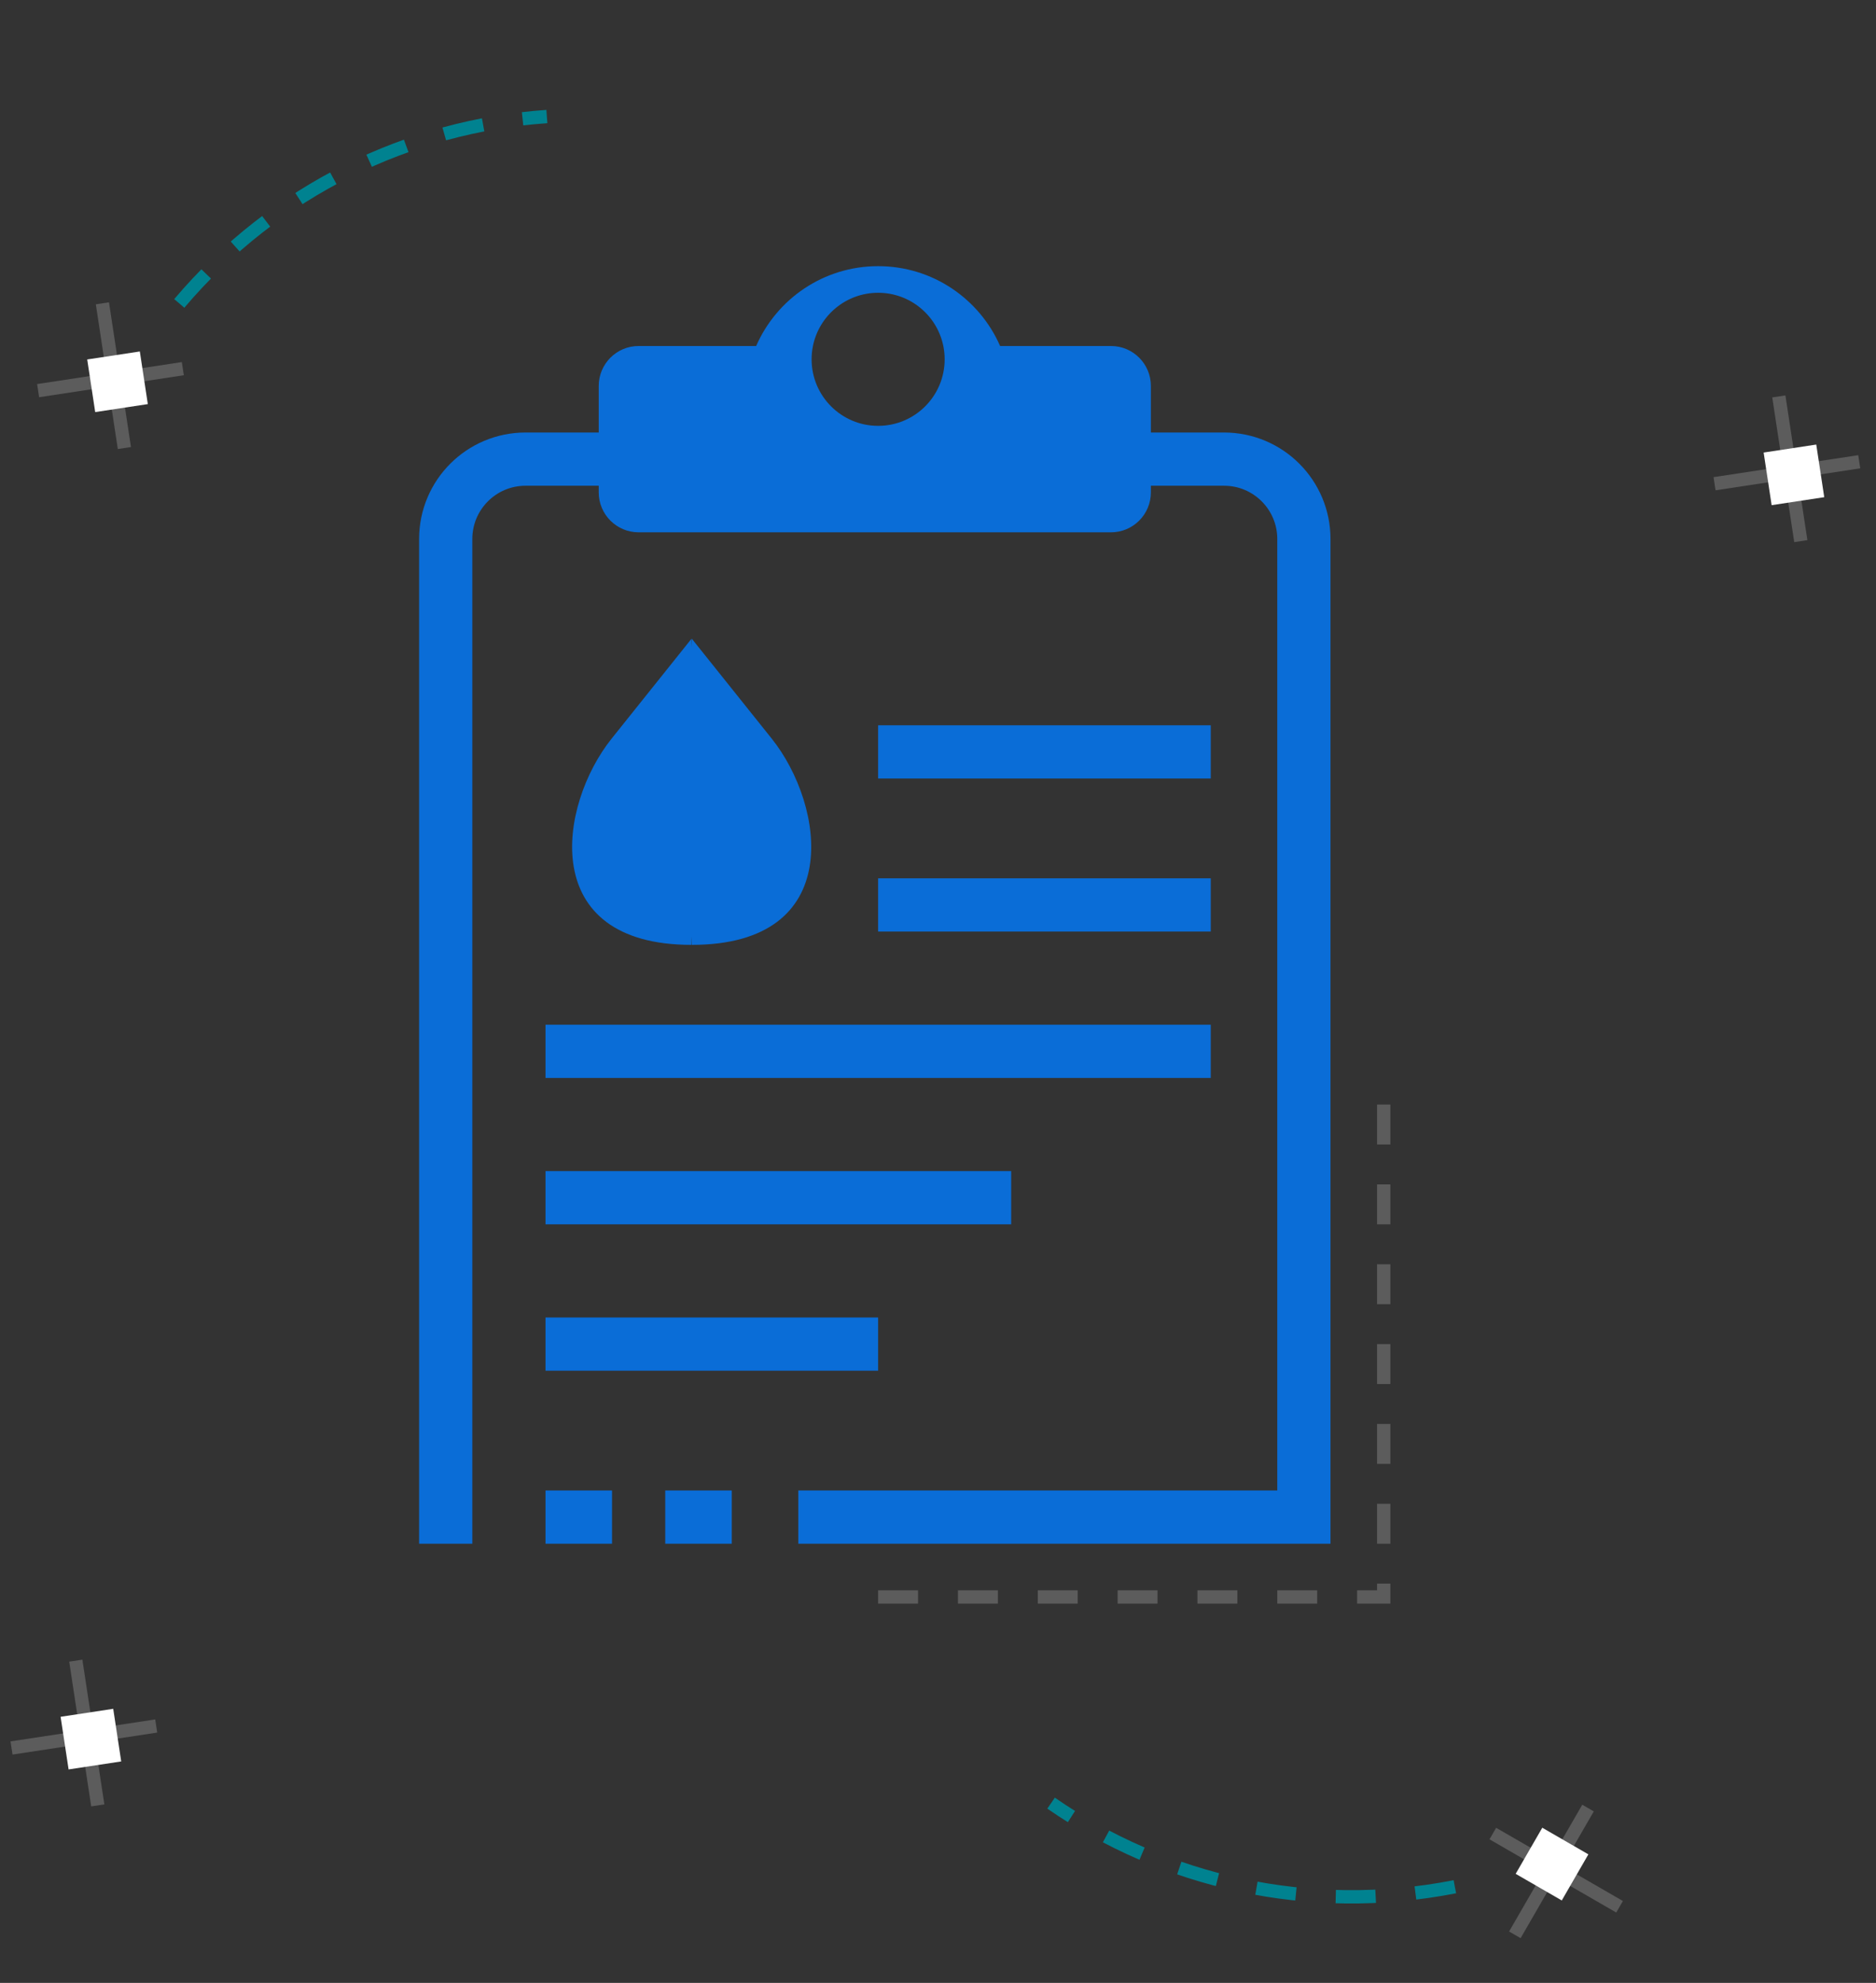 <svg width="141" height="149" viewBox="0 0 141 149" fill="none" xmlns="http://www.w3.org/2000/svg">
<rect x="0" y="0" width="141" height="149" fill="#333333" stroke="none"/>
<path d="M33.5 116V40.5C33.5 37.186 36.186 34.5 39.5 34.5H66.5" stroke="#0A6DD7" stroke-width="4"/>
<path d="M65 34.5H92C95.314 34.5 98 37.186 98 40.5V114H60" stroke="#0A6DD7" stroke-width="4"/>
<path d="M66 120H104V80.25" stroke="#5C5C5C" stroke-dasharray="3 3"/>
<path d="M66 56.5H91" stroke="#0A6DD7" stroke-width="4"/>
<path d="M66 68H91" stroke="#0A6DD7" stroke-width="4"/>
<path d="M41 101H66" stroke="#0A6DD7" stroke-width="4"/>
<path d="M41 114H46" stroke="#0A6DD7" stroke-width="4"/>
<path d="M50 114H55" stroke="#0A6DD7" stroke-width="4"/>
<path fill-rule="evenodd" clip-rule="evenodd" d="M51.971 48L45.971 55.5C41.97 60.5 40.371 71 51.971 71L52 70.359V71C63.6 71 62.001 60.5 58 55.5L52 48V48.641L51.971 48Z" fill="#0A6DD7"/>
<path d="M41 90H76" stroke="#0A6DD7" stroke-width="4"/>
<path d="M41 79H91" stroke="#0A6DD7" stroke-width="4"/>
<path fill-rule="evenodd" clip-rule="evenodd" d="M56.832 26H48C46.343 26 45 27.343 45 29V37C45 38.657 46.343 40 48 40H65.5H66H83.5C85.157 40 86.5 38.657 86.5 37V29C86.5 27.343 85.157 26 83.5 26H75.168C73.625 22.468 70.101 20 66 20C61.899 20 58.375 22.468 56.832 26ZM71 27C71 29.761 68.761 32 66 32C63.239 32 61 29.761 61 27C61 26.657 61.034 26.323 61.1 26C61.563 23.718 63.581 22 66 22C68.419 22 70.437 23.718 70.9 26C70.908 26.038 70.915 26.076 70.922 26.115C70.973 26.402 71 26.698 71 27Z" fill="#0A6DD7"/>
<path d="M121.727 143.28L112.2 137.78M119.356 135.863L113.856 145.389" stroke="#5C5C5C"/>
<rect x="117.382" y="142.806" width="4" height="4" transform="rotate(-150 117.382 142.806)" fill="white"/>
<path d="M2.865 29.354L13.741 27.702M9.349 33.667L7.697 22.792" stroke="#5C5C5C"/>
<rect x="6.555" y="27.011" width="4" height="4" transform="rotate(-8.637 6.555 27.011)" fill="white"/>
<path d="M128.865 36.349L139.741 34.697M135.349 40.662L133.697 29.787" stroke="#5C5C5C"/>
<rect x="132.555" y="34.006" width="4" height="4" transform="rotate(-8.637 132.555 34.006)" fill="white"/>
<path d="M0.865 131.349L11.741 129.697M7.349 135.662L5.697 124.787" stroke="#5C5C5C"/>
<rect x="4.555" y="129.006" width="4" height="4" transform="rotate(-8.637 4.555 129.006)" fill="white"/>
<path d="M109.346 141.776C98.335 143.934 87.479 141.374 79 135.494" stroke="#008290" stroke-dasharray="3 3"/>
<path d="M13.475 22.799C20.729 14.238 30.807 9.459 41.101 8.758" stroke="#008290" stroke-dasharray="3 3"/>
</svg>
